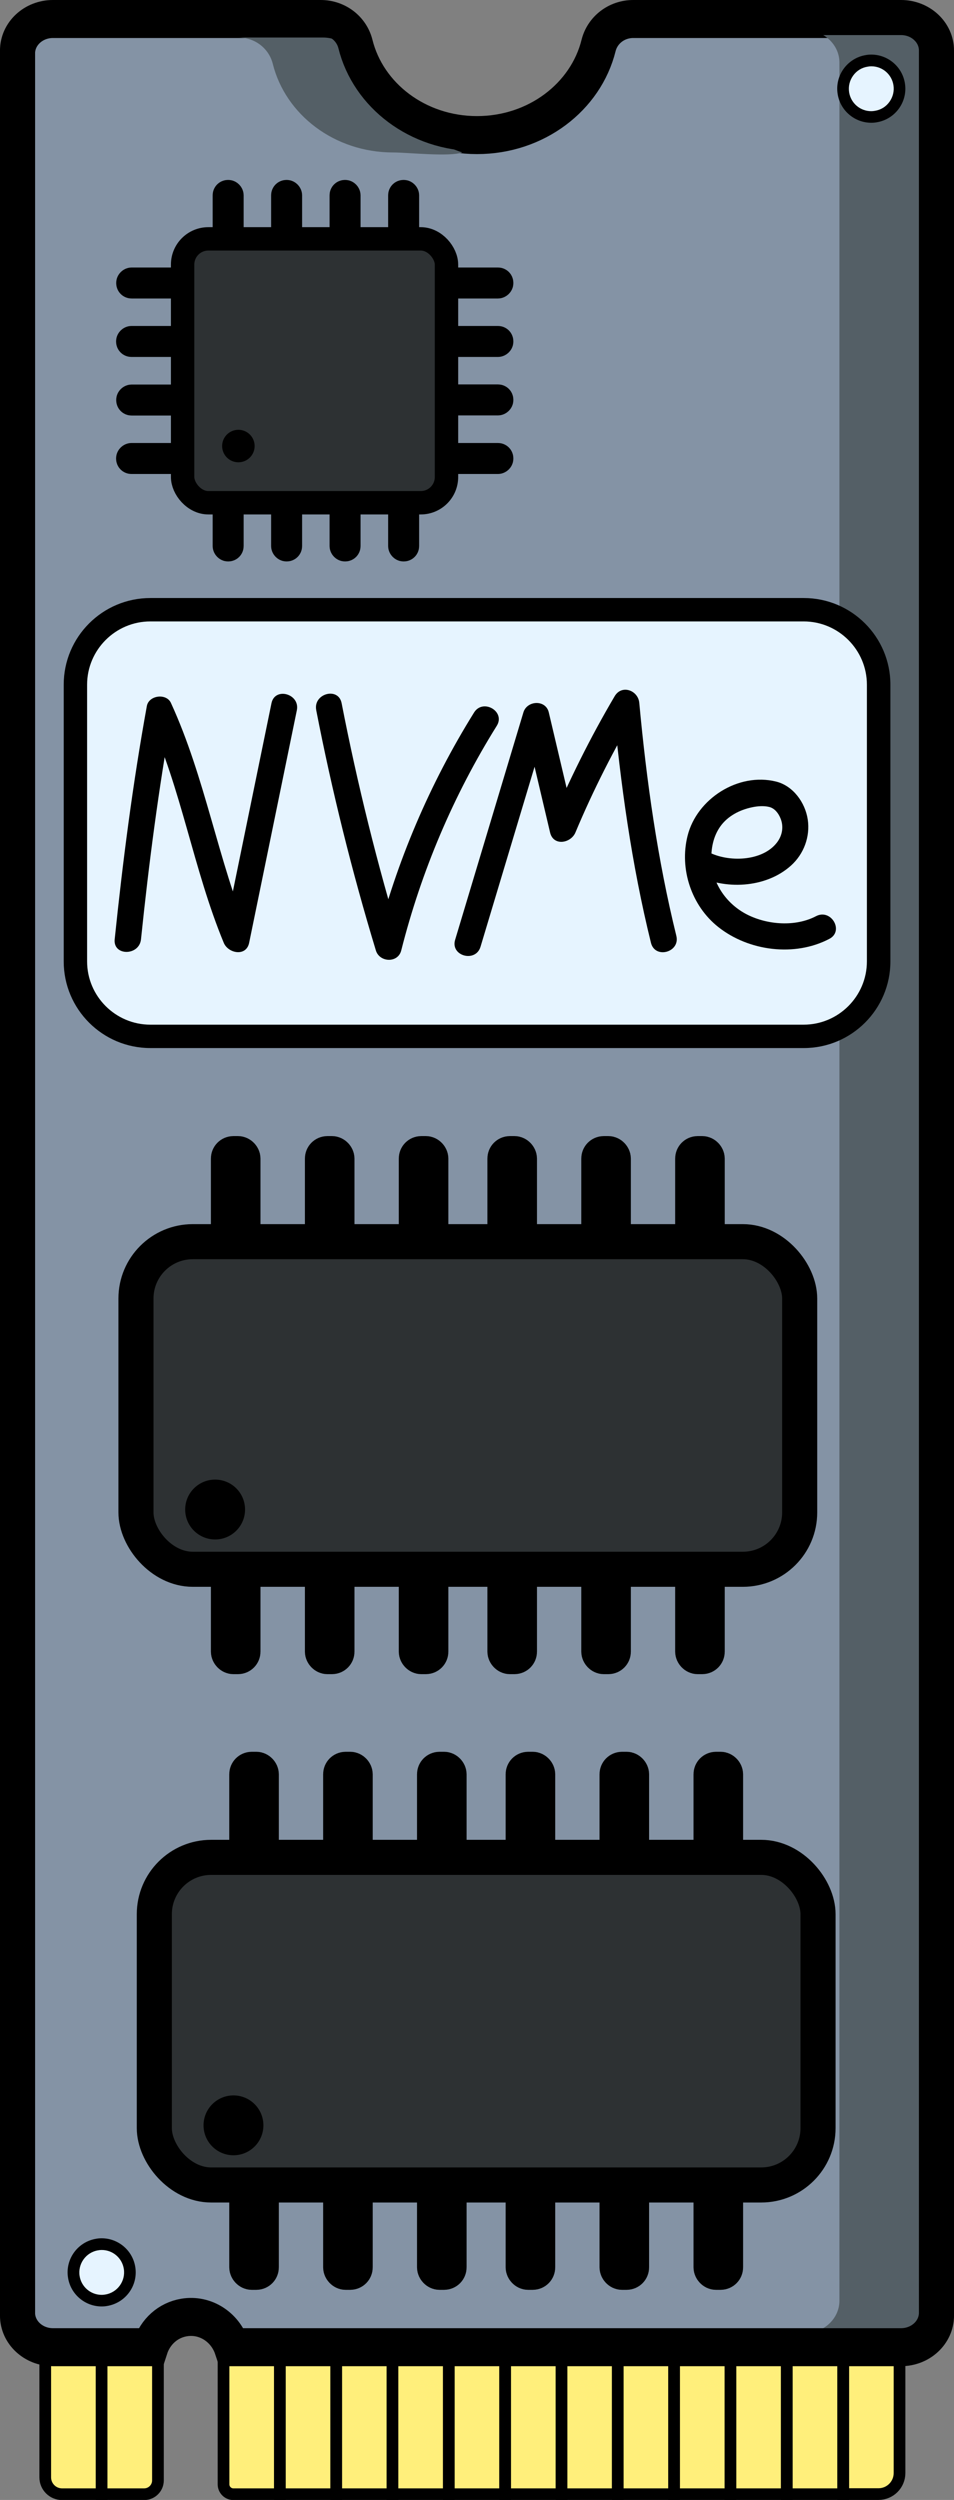 <!-- 
    Copyright (C) 2024 Timon Spaeth
-->

<svg xmlns="http://www.w3.org/2000/svg" viewBox="0 0 81.6 213.82">
    <rect x="0" y="0" width="81.6" height="213.82" fill="#808080" stroke="none"/>
    <style>
        .cls-1 {
            fill: #000;
        }

        .cls-1,
        .cls-2,
        .cls-3 {
            stroke-width: 0px;
        }

        .cls-4 {
            fill: #8493a5;
        }

        .cls-4,
        .cls-5,
        .cls-6,
        .cls-7,
        .cls-8 {
            stroke: #000;
            stroke-miterlimit: 10;
        }

        .cls-4,
        .cls-6,
        .cls-8 {
            stroke-width: 3px;
        }

        .cls-2 {
            fill: #545f66;
        }

        .cls-5 {
            stroke-width: 2px;
        }

        .cls-5,
        .cls-6 {
            fill: #2d3133;
        }

        .cls-3 {
            fill: #e6f4ff;
        }

        .cls-7 {
            fill: #ffef7b;
        }

        .cls-8 {
            fill: none;
        }
    </style>
    <defs> </defs>
    <g id="Ebene_1-2" data-name="Ebene 1">
        <path class="cls-7" d="M3.87,199.53h4.82v13.8h-3.38c-.8,0-1.44-.65-1.44-1.44v-12.35h0Z" />
        <path class="cls-7" d="M8.69,199.53h4.82v12.62c0,.65-.53,1.18-1.18,1.18h-3.64v-13.8h0Z" />
        <path class="cls-7" d="M19.12,199.53h4.82v13.8h-3.98c-.46,0-.84-.38-.84-.84v-12.96h0Z" />
        <rect class="cls-7" x="23.94" y="199.53" width="4.82" height="13.8" />
        <rect class="cls-7" x="28.76" y="199.53" width="4.82" height="13.8" />
        <rect class="cls-7" x="33.57" y="199.53" width="4.82" height="13.8" />
        <rect class="cls-7" x="38.39" y="199.53" width="4.82" height="13.8" />
        <rect class="cls-7" x="43.21" y="199.53" width="4.82" height="13.8" />
        <rect class="cls-7" x="48.03" y="199.53" width="4.82" height="13.8" />
        <rect class="cls-7" x="52.84" y="199.53" width="4.82" height="13.8" />
        <rect class="cls-7" x="57.66" y="199.53" width="4.82" height="13.8" />
        <rect class="cls-7" x="62.48" y="199.53" width="4.82" height="13.8" />
        <rect class="cls-7" x="67.3" y="199.53" width="4.82" height="13.8" />
        <path class="cls-7" d="M72.12,199.53h4.82v11.99c0,1-.81,1.8-1.8,1.8h-3.01v-13.8h0Z" />
        <path class="cls-4"
            d="M80.1,4.57v193.49c0,1.56-1.36,2.82-3.03,2.82H19.83c-.58-1.74-2.29-2.84-4.08-2.54-1.4.23-2.47,1.24-2.89,2.54H4.53c-1.67,0-3.03-1.26-3.03-2.82V4.57c0-1.56,1.36-2.82,3.03-2.82h22.9c1.44,0,2.64.95,2.97,2.26,1.09,4.4,5.33,7.67,10.4,7.67s9.31-3.27,10.4-7.67c.33-1.31,1.53-2.26,2.97-2.26h22.9c1.67,0,3.03,1.26,3.03,2.82Z" />
        <path class="cls-2"
            d="M39.55,13.04c-1.13.39-4.65,0-5.93,0-5.02,0-9.21-3.24-10.29-7.59-.33-1.3-1.51-2.24-2.94-2.24h7.24c1.42,0,2.61.94,2.94,2.24.8,3.25,5.65,6.47,8.97,7.59Z" />
        <path class="cls-2"
            d="M79.04,5.35v191.43c0,1.54-1.35,2.79-3,2.79h-7.24c1.65,0,3-1.25,3-2.79V5.35c0-1.54-1.35-2.79-3-2.79h7.24c1.65,0,3,1.25,3,2.79Z" />
        <g>
            <path class="cls-3"
                d="M74.52,10c-1.19,0-2.19-.85-2.38-2.03-.21-1.31.68-2.56,2-2.77.13-.02.26-.03.39-.03,1.19,0,2.19.85,2.38,2.03.21,1.31-.68,2.56-2,2.77-.13.02-.26.03-.39.03Z" />
            <path class="cls-1"
                d="M74.53,5.67c.94,0,1.74.68,1.89,1.61.08.51-.04,1.01-.34,1.43-.3.42-.74.69-1.25.77-.1.02-.21.03-.31.03-.94,0-1.74-.68-1.89-1.61-.08-.51.04-1.01.34-1.43.3-.42.74-.69,1.25-.77.1-.02.21-.03.31-.03M74.53,4.67c-.16,0-.31.01-.47.04-1.59.26-2.67,1.76-2.41,3.34.23,1.43,1.47,2.45,2.87,2.45.16,0,.31-.01.47-.04,1.59-.26,2.67-1.76,2.41-3.34-.23-1.43-1.47-2.45-2.87-2.45h0Z" />
        </g>
        <g>
            <path class="cls-3"
                d="M8.69,196.77c-1.19,0-2.19-.85-2.38-2.03-.21-1.31.68-2.56,2-2.77.13-.02.26-.03.39-.03,1.19,0,2.19.85,2.38,2.03.21,1.31-.68,2.56-2,2.77-.13.02-.26.03-.39.03Z" />
            <path class="cls-1"
                d="M8.7,192.44c.94,0,1.74.68,1.89,1.61.17,1.04-.54,2.03-1.58,2.2-.1.02-.21.03-.31.03-.94,0-1.74-.68-1.89-1.61-.17-1.04.54-2.03,1.58-2.2.1-.02.21-.03.31-.03M8.7,191.44c-.16,0-.31.01-.47.04-1.59.26-2.67,1.76-2.41,3.34.23,1.43,1.47,2.45,2.87,2.45.16,0,.31-.01.47-.04,1.59-.26,2.67-1.76,2.41-3.34-.23-1.43-1.47-2.45-2.87-2.45h0Z" />
        </g>
        <rect class="cls-5" x="19.19" y="16.39" width=".65" height="8.06" rx=".31" ry=".31" />
        <rect class="cls-5" x="24.19" y="16.39" width=".65" height="8.06" rx=".31" ry=".31" />
        <rect class="cls-5" x="29.19" y="16.39" width=".65" height="8.06" rx=".31" ry=".31" />
        <rect class="cls-5" x="34.2" y="16.39" width=".65" height="8.06" rx=".31" ry=".31" />
        <rect class="cls-5" x="14.64" y="35.18" width=".65" height="8.06" rx=".31" ry=".31"
            transform="translate(-24.25 54.18) rotate(-90)" />
        <rect class="cls-5" x="14.64" y="30.18" width=".65" height="8.06" rx=".31" ry=".31"
            transform="translate(-19.24 49.18) rotate(-90)" />
        <rect class="cls-5" x="14.64" y="25.17" width=".65" height="8.06" rx=".31" ry=".31"
            transform="translate(-14.24 44.17) rotate(-90)" />
        <rect class="cls-5" x="14.64" y="20.17" width=".65" height="8.06" rx=".31" ry=".31"
            transform="translate(-9.23 39.17) rotate(-90)" />
        <rect class="cls-5" x="38.56" y="35.18" width=".65" height="8.06" rx=".31" ry=".31"
            transform="translate(-.33 78.1) rotate(-90)" />
        <rect class="cls-5" x="38.56" y="30.18" width=".65" height="8.06" rx=".31" ry=".31"
            transform="translate(4.67 73.09) rotate(-90)" />
        <rect class="cls-5" x="38.56" y="25.17" width=".65" height="8.06" rx=".31" ry=".31"
            transform="translate(9.68 68.09) rotate(-90)" />
        <rect class="cls-5" x="38.56" y="20.17" width=".65" height="8.06" rx=".31" ry=".31"
            transform="translate(14.68 63.09) rotate(-90)" />
        <rect class="cls-5" x="19.19" y="38.96" width=".65" height="8.06" rx=".31" ry=".31" />
        <rect class="cls-5" x="24.19" y="38.96" width=".65" height="8.06" rx=".31" ry=".31" />
        <rect class="cls-5" x="29.19" y="38.96" width=".65" height="8.06" rx=".31" ry=".31" />
        <rect class="cls-5" x="34.2" y="38.96" width=".65" height="8.06" rx=".31" ry=".31" />
        <rect class="cls-5" x="15.62" y="20.43" width="22.57" height="22.57" rx="2.2" ry="2.2" />
        <circle class="cls-1" cx="20.39" cy="38.15" r="1.39" />
        <path class="cls-8"
            d="M80.1,4.32v193.49c0,1.56-1.36,2.82-3.03,2.82H19.83c-.58-1.74-2.29-2.84-4.08-2.54-1.4.23-2.47,1.24-2.89,2.54H4.53c-1.67,0-3.03-1.26-3.03-2.82V4.32c0-1.56,1.36-2.82,3.03-2.82h22.9c1.44,0,2.64.95,2.97,2.26,1.09,4.4,5.33,7.67,10.4,7.67s9.31-3.27,10.4-7.67c.33-1.31,1.53-2.26,2.97-2.26h22.9c1.67,0,3.03,1.26,3.03,2.82Z" />
    </g>
    <g id="Ebene_2-2" data-name="Ebene 2">
        <rect class="cls-6" x="19.54" y="98.67" width="1.24" height="10.01" rx=".42" ry=".42" />
        <rect class="cls-6" x="27.58" y="98.67" width="1.24" height="10.01" rx=".42" ry=".42" />
        <rect class="cls-6" x="35.61" y="98.67" width="1.24" height="10.01" rx=".42" ry=".42" />
        <rect class="cls-6" x="43.19" y="98.67" width="1.24" height="10.01" rx=".42" ry=".42" />
        <rect class="cls-6" x="51.22" y="98.67" width="1.24" height="10.01" rx=".42" ry=".42" />
        <rect class="cls-6" x="59.25" y="98.67" width="1.24" height="10.01" rx=".42" ry=".42" />
        <rect class="cls-6" x="19.54" y="131.68" width="1.24" height="10.01" rx=".42" ry=".42" />
        <rect class="cls-6" x="27.58" y="131.68" width="1.24" height="10.01" rx=".42" ry=".42" />
        <rect class="cls-6" x="35.61" y="131.68" width="1.24" height="10.01" rx=".42" ry=".42" />
        <rect class="cls-6" x="43.19" y="131.68" width="1.24" height="10.01" rx=".42" ry=".42" />
        <rect class="cls-6" x="51.22" y="131.68" width="1.24" height="10.01" rx=".42" ry=".42" />
        <rect class="cls-6" x="59.25" y="131.68" width="1.24" height="10.01" rx=".42" ry=".42" />
        <rect class="cls-6" x="11.63" y="106.2" width="56.77" height="28.02" rx="4.86" ry="4.86" />
        <circle class="cls-1" cx="18.4" cy="129.11" r="2.56" />
        <rect class="cls-6" x="21.11" y="151.33" width="1.24" height="10.01" rx=".42" ry=".42" />
        <rect class="cls-6" x="29.14" y="151.33" width="1.24" height="10.01" rx=".42" ry=".42" />
        <rect class="cls-6" x="37.17" y="151.33" width="1.24" height="10.01" rx=".42" ry=".42" />
        <rect class="cls-6" x="44.75" y="151.33" width="1.24" height="10.01" rx=".42" ry=".42" />
        <rect class="cls-6" x="52.78" y="151.33" width="1.24" height="10.01" rx=".42" ry=".42" />
        <rect class="cls-6" x="60.82" y="151.33" width="1.24" height="10.01" rx=".42" ry=".42" />
        <rect class="cls-6" x="21.11" y="184.34" width="1.24" height="10.01" rx=".42" ry=".42" />
        <rect class="cls-6" x="29.14" y="184.34" width="1.24" height="10.01" rx=".42" ry=".42" />
        <rect class="cls-6" x="37.17" y="184.34" width="1.24" height="10.01" rx=".42" ry=".42" />
        <rect class="cls-6" x="44.75" y="184.34" width="1.24" height="10.01" rx=".42" ry=".42" />
        <rect class="cls-6" x="52.78" y="184.34" width="1.24" height="10.01" rx=".42" ry=".42" />
        <rect class="cls-6" x="60.82" y="184.34" width="1.24" height="10.01" rx=".42" ry=".42" />
        <rect class="cls-6" x="13.2" y="158.86" width="56.77" height="28.02" rx="4.86" ry="4.86" />
        <circle class="cls-1" cx="19.97" cy="181.78" r="2.56" />
    </g>
    <g id="Ebene_3" data-name="Ebene 3">
        <g>
            <path class="cls-3"
                d="M12.86,52.15h55.89c3.54,0,6.41,2.87,6.41,6.41v23.67c0,3.54-2.87,6.41-6.41,6.41H12.86c-3.54,0-6.41-2.87-6.41-6.41v-23.67c0-3.54,2.87-6.41,6.41-6.41Z" />
            <path class="cls-1"
                d="M68.74,53.15c2.98,0,5.41,2.43,5.41,5.41v23.67c0,2.98-2.43,5.41-5.41,5.41H12.86c-2.98,0-5.41-2.43-5.41-5.41v-23.67c0-2.98,2.43-5.41,5.41-5.41h55.89M68.74,51.15H12.86c-4.09,0-7.41,3.32-7.41,7.41v23.67c0,4.09,3.32,7.41,7.41,7.41h55.89c4.09,0,7.41-3.32,7.41-7.41v-23.67c0-4.09-3.32-7.41-7.41-7.41h0Z" />
        </g>
        <path class="cls-1"
            d="M12.06,80.34c.67-6.48,1.51-12.94,2.67-19.35l-2.06.27c2.86,6.21,3.86,13.08,6.47,19.38.38.91,1.92,1.21,2.17,0,1.36-6.63,2.72-13.26,4.08-19.89.29-1.41-1.88-2.02-2.17-.6-1.36,6.63-2.72,13.26-4.08,19.89h2.17c-2.68-6.49-3.75-13.52-6.69-19.92-.39-.85-1.89-.66-2.06.27-1.2,6.61-2.06,13.27-2.75,19.95-.15,1.44,2.1,1.43,2.25,0h0Z" />
        <path class="cls-1"
            d="M27.05,60.75c1.35,6.93,3.05,13.78,5.1,20.54.31,1.03,1.89,1.11,2.17,0,1.72-6.8,4.46-13.26,8.17-19.21.77-1.23-1.18-2.36-1.94-1.14-3.8,6.1-6.64,12.77-8.4,19.74h2.17c-2.05-6.75-3.75-13.61-5.1-20.54-.28-1.42-2.45-.82-2.17.6h0Z" />
        <path class="cls-1"
            d="M41.1,80.98c1.95-6.48,3.89-12.97,5.84-19.45h-2.17c.76,3.22,1.52,6.45,2.28,9.67.28,1.2,1.78.93,2.17,0,1.52-3.63,3.31-7.14,5.31-10.52l-2.1-.57c.64,6.89,1.59,13.8,3.25,20.53.35,1.41,2.52.81,2.17-.6-1.61-6.54-2.55-13.23-3.17-19.93-.1-1.06-1.49-1.59-2.1-.57-2.1,3.56-3.93,7.25-5.53,11.06h2.17c-.76-3.22-1.52-6.45-2.28-9.67-.26-1.11-1.86-1.03-2.17,0-1.95,6.48-3.89,12.97-5.84,19.45-.42,1.39,1.75,1.98,2.17.6h0Z" />
        <path class="cls-1"
            d="M59.44,74.81c2.51,1.33,6.06,1.17,8.22-.78,1.1-.99,1.65-2.48,1.43-3.94s-1.26-2.88-2.7-3.24c-3.24-.81-6.79,1.47-7.58,4.64-.71,2.84.33,5.98,2.63,7.8,2.6,2.06,6.53,2.57,9.5,1.01,1.28-.67.15-2.61-1.14-1.94-1.75.92-4.12.75-5.86-.12s-2.99-2.6-3.09-4.58c-.05-1.05.15-2.13.78-3s1.64-1.39,2.68-1.61c.46-.1,1.02-.15,1.49-.03s.78.54.95.95c.3.7.18,1.48-.3,2.1-1.26,1.63-4.18,1.69-5.86.8-1.28-.68-2.42,1.27-1.14,1.94h0Z" />
    </g>
</svg>
